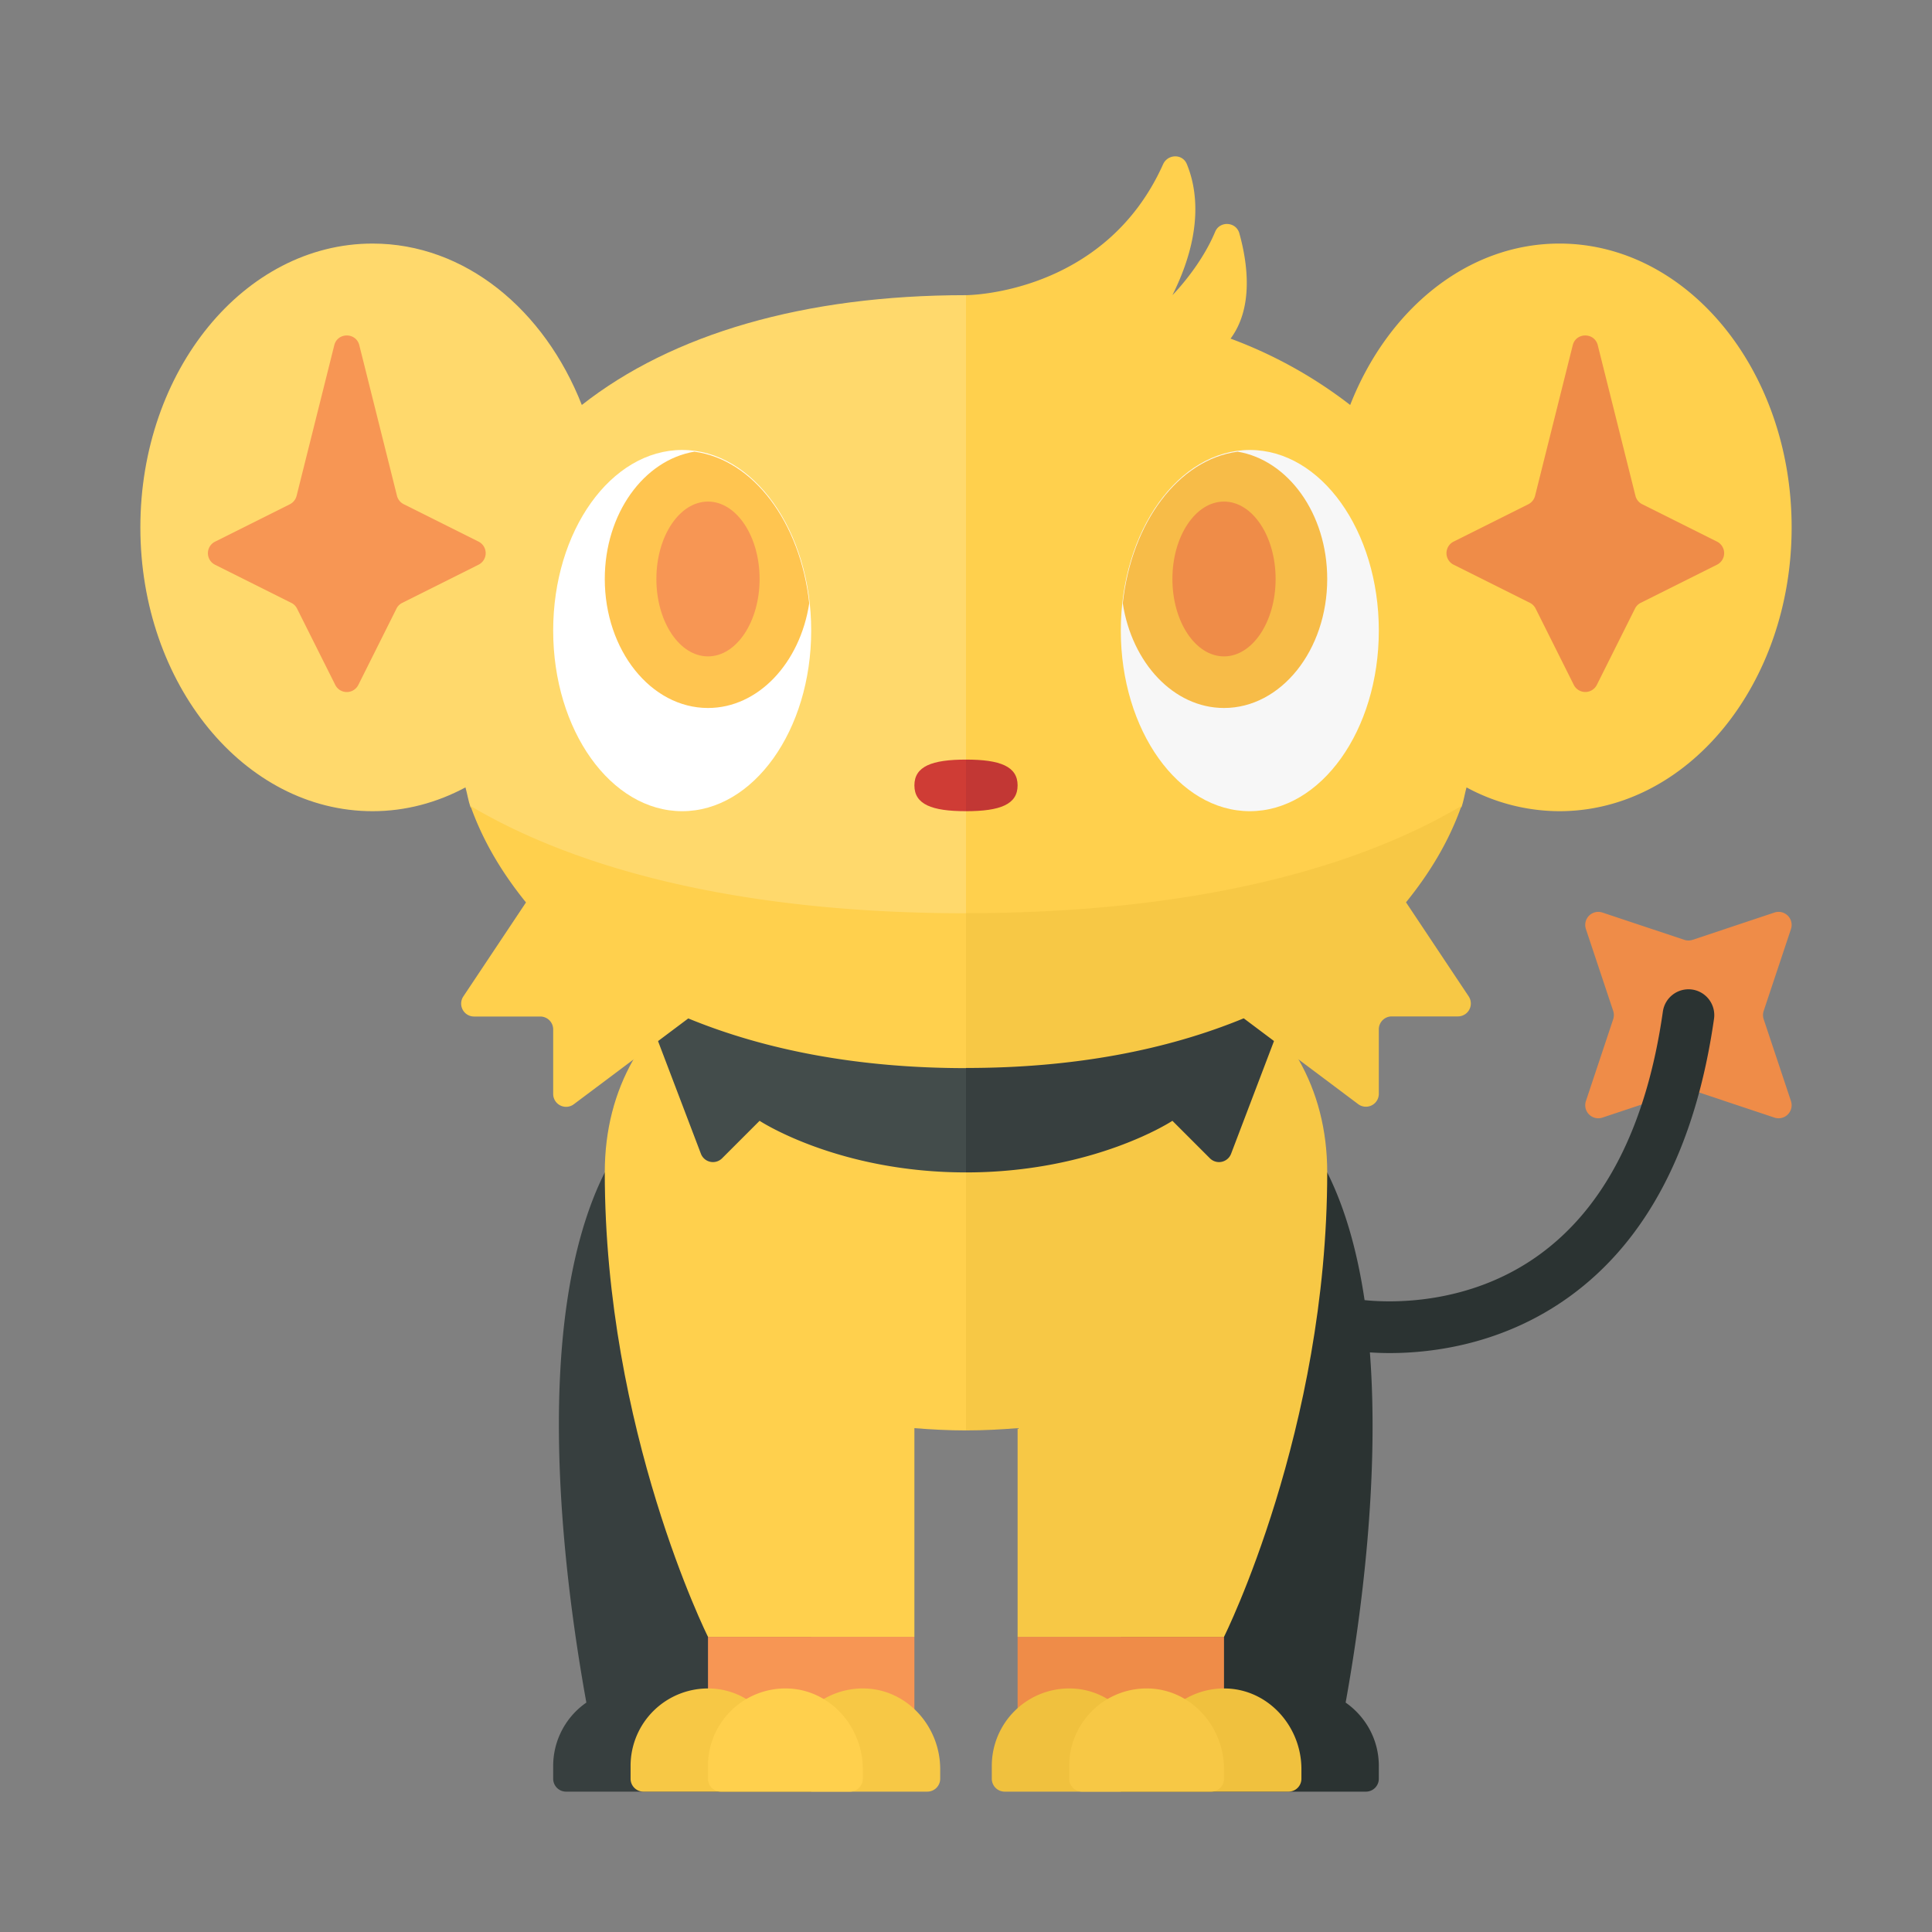 <svg xmlns="http://www.w3.org/2000/svg" width="100%" height="100%" viewBox="-2.72 -2.72 37.44 37.44"><rect x="-2.72" y="-2.72" width="37.44" height="37.44" fill="#808080" stroke="none"/><path fill="#EF8C48" d="M30.08 15.493l1.587-.529a.253.253 0 01.32.32l-.529 1.587a.257.257 0 000 .16l.529 1.587a.253.253 0 01-.32.32l-1.587-.529a.257.257 0 00-.16 0l-1.587.529a.253.253 0 01-.32-.32l.529-1.587a.257.257 0 000-.16l-.529-1.587a.253.253 0 01.32-.32l1.587.529a.257.257 0 00.16 0z"/><path fill="#2B3332" d="M30.07 16.456a.502.502 0 00-.565.424c-.314 2.205-1.12 3.791-2.393 4.714-1.384 1.005-2.94.928-3.388.881-.135-.907-.364-1.756-.724-2.475h-4v12h4.75a.25.25 0 00.25-.25v-.25c0-.509-.256-.955-.643-1.226.305-1.687.656-4.348.47-6.786.111.007.235.013.382.013.837 0 2.203-.17 3.477-1.088 1.509-1.087 2.454-2.901 2.81-5.392a.501.501 0 00-.426-.565z"/><path fill="#FFD04D" d="M27.5 2c-1.789 0-3.33 1.279-4.055 3.128a8.751 8.751 0 00-2.318-1.286c.438-.59.341-1.427.17-2.041-.063-.226-.379-.245-.469-.029C20.542 2.458 20 3 20 3c.609-1.218.476-2.065.279-2.541-.084-.203-.37-.196-.46.005C18.682 3 16 3 16 3v12c4.035 0 7.334-.736 9.602-2.079.043-.122.062-.257.098-.382a3.793 3.793 0 001.8.461c2.485 0 4.5-2.462 4.5-5.5S29.985 2 27.5 2z"/><path fill="#373F3F" d="M9 20c-1.422 2.844-.823 7.699-.357 10.274A1.494 1.494 0 008 31.5v.25c0 .138.112.25.25.25H13V20H9z"/><path fill="#F79654" d="M11 31l4 .563V29h-4z"/><path fill="#EF8C48" d="M17 31.563L21 31v-2h-4z"/><path fill="#F7C845" d="M14.046 30.001A1.5 1.5 0 0012.5 31.5v.063c0-.821-.633-1.538-1.454-1.562A1.5 1.5 0 009.5 31.5v.25c0 .138.112.25.25.25h5.5a.25.25 0 00.25-.25v-.187c0-.821-.633-1.538-1.454-1.562z"/><path fill="#FFD04D" d="M14 31.75v-.187c0-.821-.633-1.538-1.454-1.562A1.5 1.5 0 0011 31.5v.25c0 .138.112.25.25.25h2.5a.25.25 0 00.25-.25z"/><path fill="#F0C13E" d="M21.046 30.001A1.5 1.5 0 0019.5 31.5v.063c0-.821-.633-1.538-1.454-1.562A1.5 1.5 0 0016.5 31.5v.25c0 .138.112.25.25.25h5.5a.25.25 0 00.25-.25v-.187c0-.821-.633-1.538-1.454-1.562z"/><path fill="#F7C845" d="M21 31.75v-.187c0-.821-.633-1.538-1.454-1.562A1.5 1.5 0 0018 31.5v.25c0 .138.112.25.25.25h2.5a.25.25 0 00.25-.25z"/><path fill="#FFD04D" d="M16 15c-3.866 0-7 1.686-7 5 0 5 2 9 2 9h4v-4.044c.327.026.66.044 1 .044V15z"/><path fill="#F7C845" d="M17 24.956V29h4s2-4 2-9c0-3.314-3.134-5-7-5v10c.34 0 .673-.018 1-.044z"/><path fill="#FFD96C" d="M8.555 5.128C7.83 3.279 6.289 2 4.5 2 2.015 2 0 4.462 0 7.5S2.015 13 4.5 13c.641 0 1.249-.166 1.8-.461.036.125.055.26.098.382C8.666 14.264 11.965 15 16 15V3c-3.14 0-5.699.755-7.445 2.128z"/><ellipse cx="10.5" cy="9.5" fill="#FFF" rx="2.5" ry="3.5"/><path fill="#FFC550" d="M10.736 6.033C9.758 6.196 9 7.232 9 8.5c0 1.381.895 2.5 2 2.5.975 0 1.785-.874 1.962-2.028-.171-1.572-1.084-2.787-2.226-2.939z"/><ellipse cx="11" cy="8.5" fill="#F79654" rx="1" ry="1.5"/><ellipse cx="21.5" cy="9.5" fill="#F7F7F7" rx="2.5" ry="3.5"/><path fill="#F7BC48" d="M21.264 6.033c-1.142.152-2.055 1.366-2.226 2.938C19.215 10.126 20.025 11 21 11c1.105 0 2-1.119 2-2.5 0-1.268-.758-2.304-1.736-2.467z"/><ellipse cx="21" cy="8.5" fill="#EF8C48" rx="1" ry="1.5"/><path fill="#434C4B" d="M9.478 16l1.385 3.639a.25.25 0 00.41.088L12 19s1.514 1 4 1v-4H9.478z"/><path fill="#373F3F" d="M22.522 16l-1.385 3.639a.25.25 0 01-.41.088L20 19s-1.514 1-4 1v-4h6.522z"/><path fill="#F79654" d="M3.028 6.888l.73-2.918c.063-.252.422-.252.485 0l.73 2.918a.25.25 0 00.131.163l1.45.725a.25.25 0 010 .447l-1.479.74a.243.243 0 00-.112.112l-.739 1.478a.25.25 0 01-.447 0l-.74-1.478a.243.243 0 00-.112-.112l-1.478-.739a.25.25 0 010-.447l1.45-.725a.254.254 0 00.131-.164z"/><path fill="#EF8C48" d="M27.028 6.888l.73-2.918c.063-.252.422-.252.485 0l.73 2.918a.25.25 0 00.131.163l1.45.725a.25.25 0 010 .447l-1.478.739a.248.248 0 00-.112.112l-.739 1.478a.25.25 0 01-.447 0l-.739-1.478a.248.248 0 00-.112-.112l-1.478-.739a.25.25 0 010-.447l1.45-.725a.253.253 0 00.129-.163z"/><path fill="#FFD04D" d="M16 14.978c-4.035 0-7.334-.736-9.602-2.079.245.692.62 1.307 1.075 1.869L6.259 16.59a.25.25 0 00.208.389H7.75a.25.25 0 01.25.25v1.25a.25.25 0 00.4.2l2.218-1.663c1.503.618 3.307.963 5.382.963v-3.001z"/><path fill="#F7C845" d="M21.382 17.014l2.218 1.663a.25.25 0 00.4-.2v-1.25a.25.25 0 01.25-.25h1.283a.25.25 0 00.208-.389l-1.214-1.822c.455-.561.831-1.177 1.075-1.869-2.268 1.343-5.567 2.079-9.602 2.079v3c2.075.002 3.88-.343 5.382-.962z"/><path fill="#CF3C35" d="M16 12c-.663 0-1 .132-1 .5s.337.5 1 .5v-1z"/><path fill="#C23734" d="M17 12.5c0-.368-.337-.5-1-.5v1c.663 0 1-.132 1-.5z"/></svg>